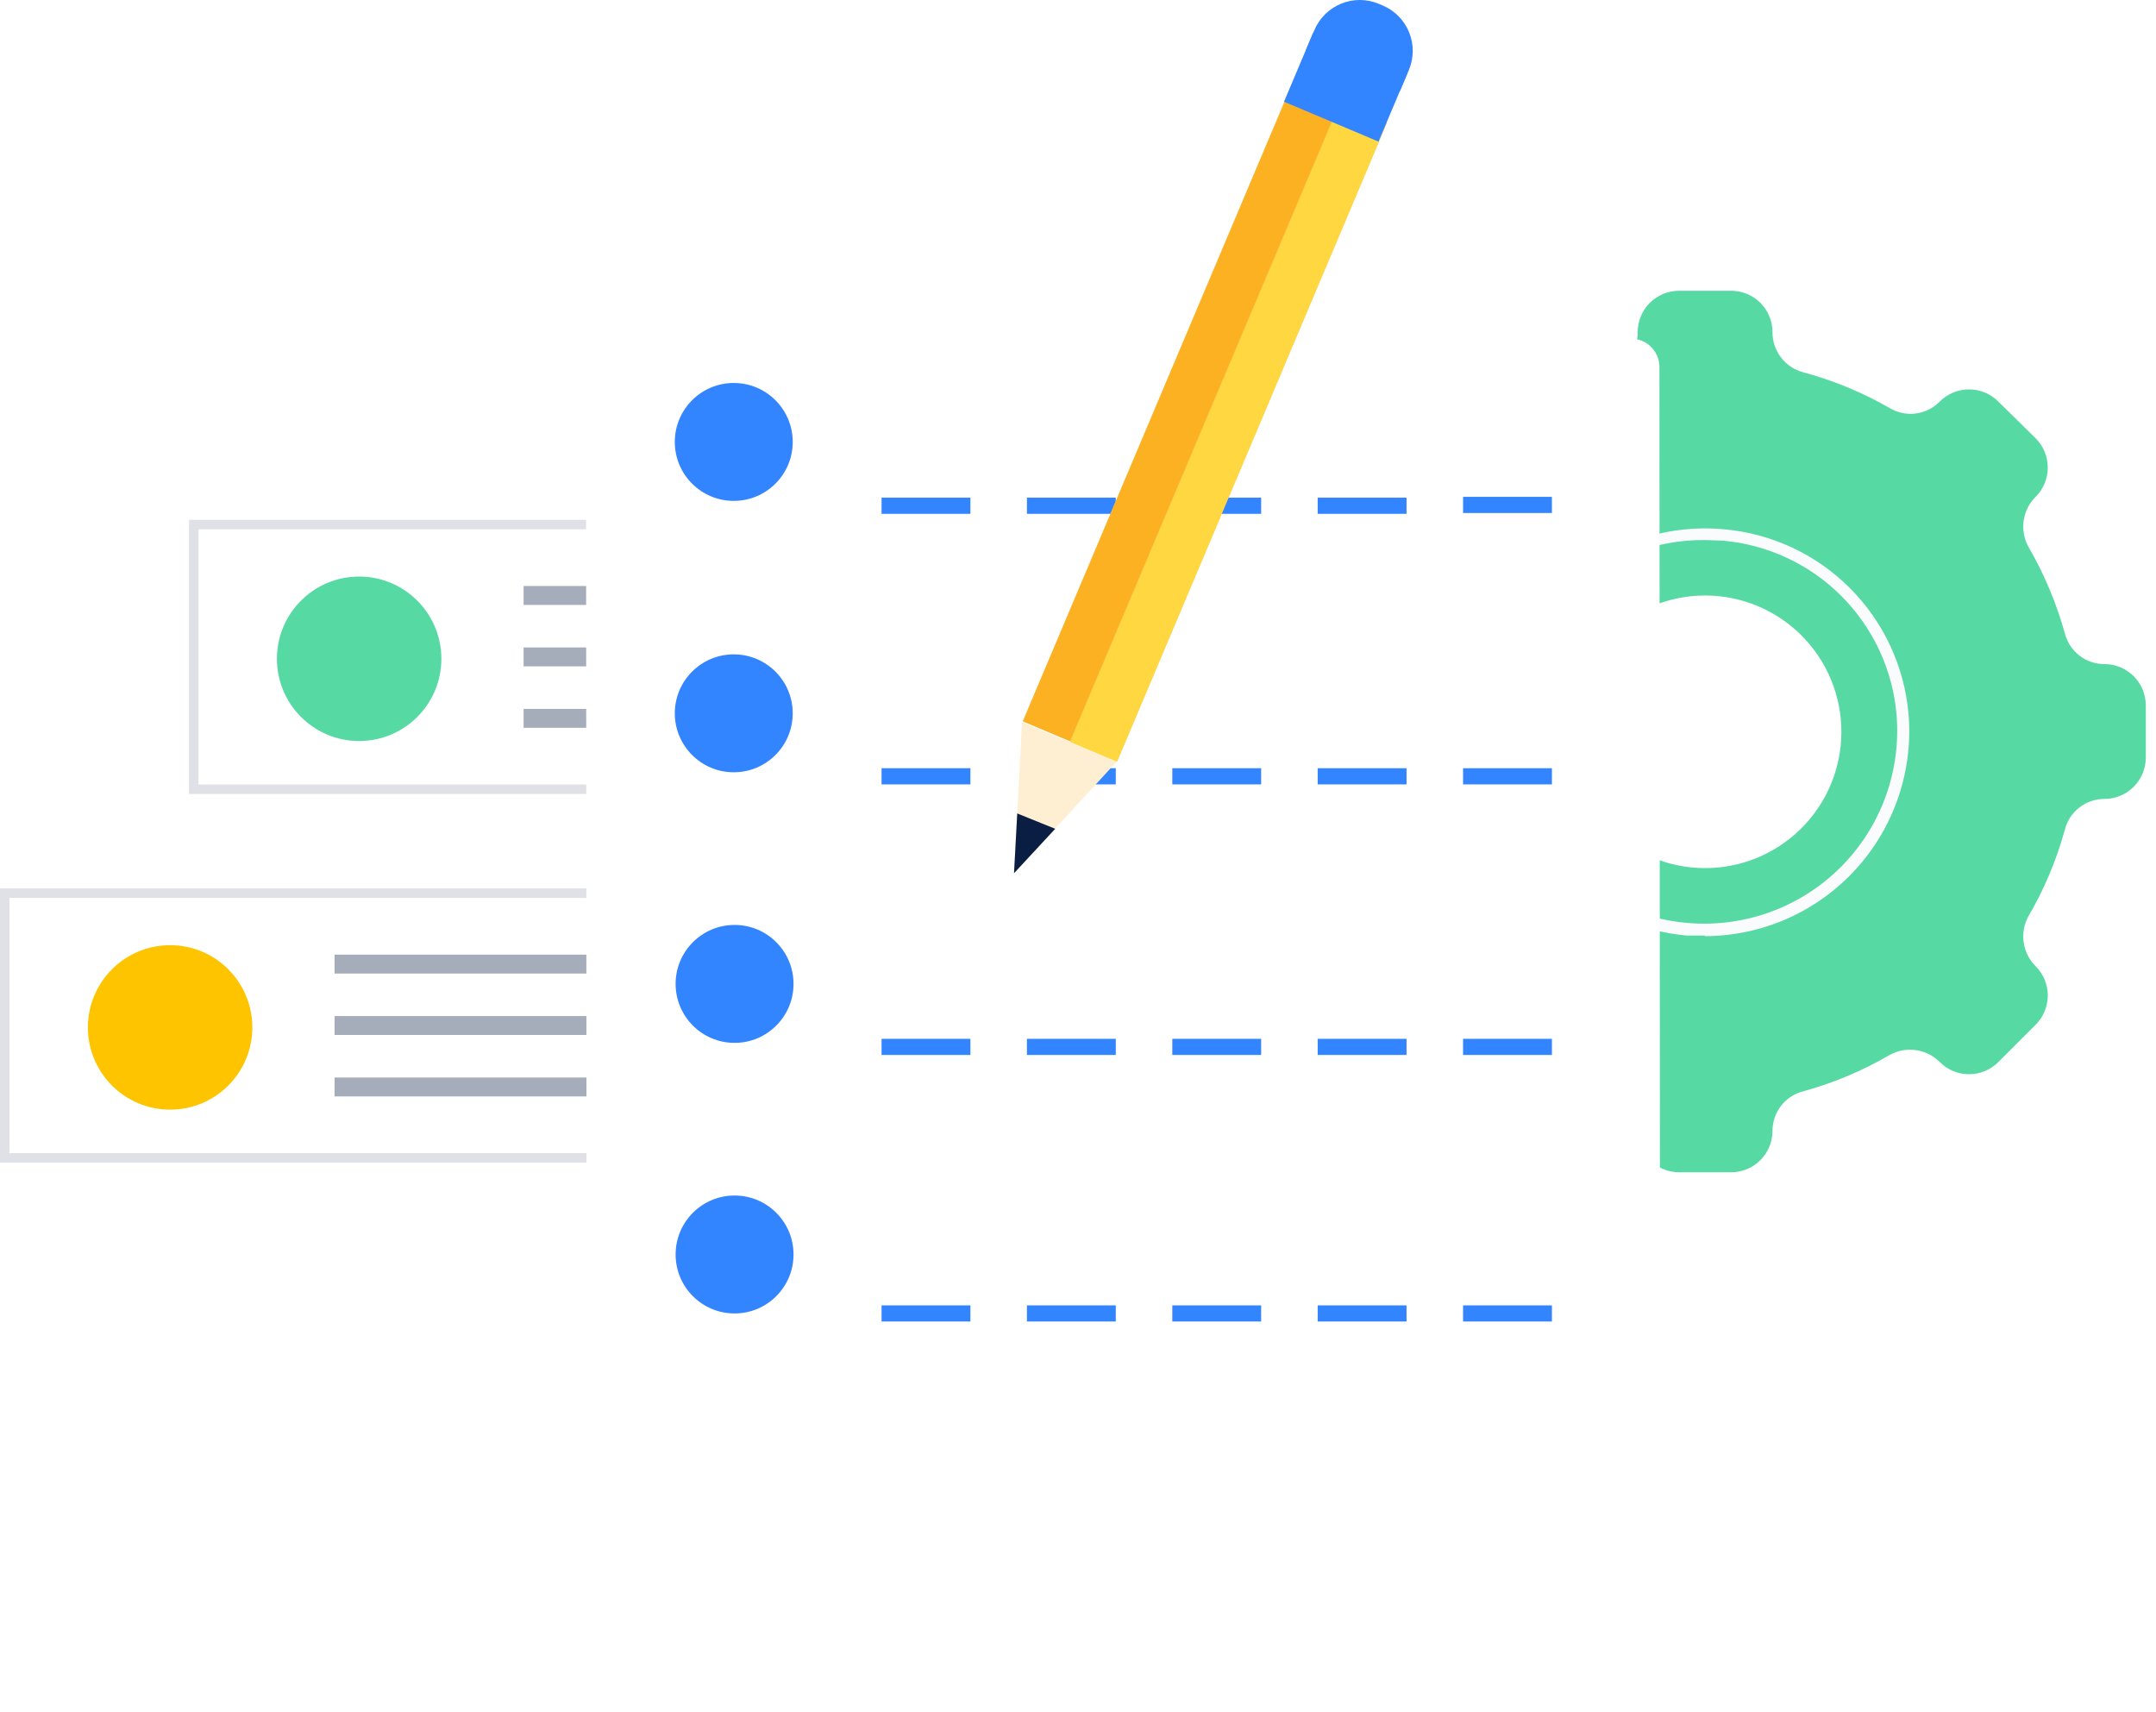 <svg width="199" height="158" viewBox="0 0 199 158" fill="none" xmlns="http://www.w3.org/2000/svg">
<path d="M198.058 69.919V65.107C198.058 64.095 197.656 63.125 196.94 62.409C196.224 61.693 195.254 61.291 194.242 61.291C193.407 61.294 192.594 61.017 191.933 60.507C191.272 59.995 190.801 59.279 190.592 58.471C189.813 55.665 188.679 52.97 187.218 50.451C186.818 49.717 186.667 48.873 186.787 48.046C186.906 47.218 187.29 46.452 187.882 45.861C188.239 45.506 188.524 45.084 188.717 44.619C188.911 44.154 189.011 43.655 189.011 43.151C189.011 42.647 188.911 42.148 188.717 41.683C188.524 41.218 188.239 40.796 187.882 40.441L184.453 37.068C184.098 36.71 183.676 36.426 183.21 36.232C182.745 36.038 182.246 35.938 181.743 35.938C181.239 35.938 180.74 36.038 180.275 36.232C179.81 36.426 179.388 36.71 179.033 37.068C178.445 37.666 177.674 38.052 176.842 38.162C176.01 38.272 175.166 38.101 174.442 37.676C171.926 36.223 169.23 35.107 166.423 34.358C165.61 34.138 164.892 33.655 164.382 32.985C163.872 32.315 163.597 31.494 163.602 30.652C163.602 29.64 163.2 28.669 162.485 27.954C161.769 27.238 160.798 26.836 159.786 26.836H154.975C153.963 26.836 152.992 27.238 152.276 27.954C151.561 28.669 151.159 29.64 151.159 30.652C151.164 31.494 150.889 32.315 150.379 32.985C149.869 33.655 149.151 34.138 148.338 34.358C145.534 35.117 142.839 36.232 140.319 37.676C139.595 38.101 138.751 38.272 137.919 38.162C137.087 38.052 136.316 37.666 135.728 37.068C135.374 36.71 134.952 36.426 134.486 36.232C134.021 36.038 133.522 35.938 133.018 35.938C132.515 35.938 132.016 36.038 131.55 36.232C131.085 36.426 130.663 36.71 130.308 37.068L126.935 40.441C126.577 40.796 126.293 41.218 126.099 41.683C125.905 42.148 125.805 42.647 125.805 43.151C125.805 43.655 125.905 44.154 126.099 44.619C126.293 45.084 126.577 45.506 126.935 45.861C127.534 46.449 127.919 47.22 128.029 48.051C128.139 48.883 127.968 49.728 127.543 50.451C126.1 52.972 124.985 55.667 124.225 58.471C124.005 59.284 123.522 60.002 122.852 60.511C122.182 61.022 121.362 61.296 120.519 61.291C119.507 61.291 118.537 61.693 117.821 62.409C117.105 63.125 116.703 64.095 116.703 65.107V69.919C116.703 70.931 117.105 71.902 117.821 72.617C118.537 73.333 119.507 73.735 120.519 73.735C121.362 73.73 122.182 74.004 122.852 74.515C123.522 75.025 124.005 75.743 124.225 76.556C124.974 79.363 126.09 82.059 127.543 84.575C127.968 85.298 128.139 86.143 128.029 86.975C127.919 87.806 127.534 88.578 126.935 89.165C126.577 89.52 126.293 89.942 126.099 90.407C125.905 90.873 125.805 91.371 125.805 91.875C125.805 92.379 125.905 92.878 126.099 93.343C126.293 93.808 126.577 94.231 126.935 94.585L130.308 98.014C130.663 98.372 131.085 98.656 131.55 98.85C132.016 99.044 132.515 99.144 133.018 99.144C133.522 99.144 134.021 99.044 134.486 98.85C134.952 98.656 135.374 98.372 135.728 98.014C136.319 97.423 137.086 97.039 137.913 96.919C138.741 96.799 139.585 96.951 140.319 97.351C142.838 98.812 145.532 99.946 148.338 100.724C149.147 100.933 149.863 101.405 150.374 102.066C150.884 102.727 151.161 103.539 151.159 104.374C151.159 105.387 151.561 106.357 152.276 107.073C152.992 107.788 153.963 108.191 154.975 108.191H159.786C160.798 108.191 161.769 107.788 162.485 107.073C163.2 106.357 163.602 105.387 163.602 104.374C163.6 103.539 163.877 102.727 164.387 102.066C164.898 101.405 165.614 100.933 166.423 100.724C169.233 99.956 171.929 98.822 174.442 97.351C175.177 96.951 176.021 96.799 176.848 96.919C177.675 97.039 178.442 97.423 179.033 98.014C179.388 98.372 179.81 98.656 180.275 98.85C180.74 99.044 181.239 99.144 181.743 99.144C182.246 99.144 182.745 99.044 183.21 98.85C183.676 98.656 184.098 98.372 184.453 98.014L187.882 94.585C188.239 94.231 188.524 93.808 188.717 93.343C188.911 92.878 189.011 92.379 189.011 91.875C189.011 91.371 188.911 90.873 188.717 90.407C188.524 89.942 188.239 89.52 187.882 89.165C187.29 88.575 186.906 87.808 186.787 86.981C186.667 86.153 186.818 85.309 187.218 84.575C188.689 82.061 189.823 79.365 190.592 76.556C190.801 75.747 191.272 75.031 191.933 74.52C192.594 74.009 193.407 73.733 194.242 73.735C195.254 73.735 196.224 73.333 196.94 72.617C197.656 71.902 198.058 70.931 198.058 69.919ZM169.907 66.379C170.215 69.702 169.191 73.011 167.06 75.577C164.928 78.145 161.864 79.76 158.542 80.068C155.22 80.376 151.911 79.351 149.344 77.22C146.777 75.088 145.162 72.025 144.854 68.702C144.701 67.058 144.874 65.398 145.363 63.82C145.852 62.242 146.646 60.775 147.701 59.504C149.833 56.937 152.897 55.322 156.219 55.014C159.541 54.706 162.85 55.73 165.417 57.862C167.984 59.993 169.599 63.057 169.907 66.379Z" fill="#57D9A3"/>
<path d="M157.353 86.345H155.694C151.306 85.959 147.194 84.041 144.079 80.926C140.964 77.811 139.045 73.699 138.66 69.311C138.404 66.56 138.758 63.787 139.696 61.188C140.634 58.589 142.133 56.229 144.086 54.275C146.04 52.322 148.401 50.822 150.999 49.884C153.598 48.946 156.372 48.593 159.123 48.848C163.511 49.234 167.623 51.153 170.737 54.267C173.852 57.382 175.771 61.494 176.157 65.882C176.379 68.488 176.057 71.112 175.214 73.588C174.37 76.064 173.022 78.337 171.255 80.266C169.487 82.194 167.34 83.734 164.947 84.791C162.554 85.847 159.968 86.395 157.353 86.401V86.345ZM157.408 49.844C152.815 49.786 148.379 51.516 145.038 54.668C141.697 57.821 139.713 62.149 139.505 66.738C139.296 71.327 140.881 75.817 143.922 79.259C146.964 82.701 151.225 84.826 155.804 85.184C158.387 85.402 160.986 85.055 163.42 84.165C165.854 83.275 168.066 81.864 169.898 80.032C171.731 78.199 173.142 75.988 174.031 73.554C174.921 71.12 175.269 68.52 175.051 65.938C174.69 61.805 172.883 57.933 169.95 54.999C167.017 52.066 163.144 50.26 159.012 49.899L157.408 49.844Z" fill="#FAFBFC"/>
<path d="M0.436 106.862V82.436H91.16V106.862H0.436Z" fill="white" stroke="#DFE1E6" stroke-width="0.872"/>
<path d="M15.702 102.413C19.894 102.413 23.291 99.015 23.291 94.824C23.291 90.632 19.894 87.234 15.702 87.234C11.511 87.234 8.113 90.632 8.113 94.824C8.113 99.015 11.511 102.413 15.702 102.413Z" fill="#FFC400"/>
<path d="M85.926 88.106H30.881V89.851H85.926V88.106Z" fill="#A5ADBA"/>
<path d="M57.923 99.447H30.881V101.192H57.923V99.447Z" fill="#A5ADBA"/>
<path d="M85.926 93.776H30.881V95.521H85.926V93.776Z" fill="#A5ADBA"/>
<path d="M17.883 72.84V48.415H108.606V72.84H17.883Z" fill="white" stroke="#DFE1E6" stroke-width="0.872"/>
<path d="M33.149 68.392C37.34 68.392 40.738 64.994 40.738 60.802C40.738 56.611 37.34 53.213 33.149 53.213C28.957 53.213 25.56 56.611 25.56 60.802C25.56 64.994 28.957 68.392 33.149 68.392Z" fill="#57D9A3"/>
<path d="M103.373 54.085H48.328V55.83H103.373V54.085Z" fill="#A5ADBA"/>
<path d="M75.37 65.426H48.328V67.171H75.37V65.426Z" fill="#A5ADBA"/>
<path d="M103.373 59.755H48.328V61.5H103.373V59.755Z" fill="#A5ADBA"/>
<g filter="url(#filter0_d)">
<g filter="url(#filter1_dd)">
<path d="M150.549 18.637C151.993 18.637 153.165 19.807 153.166 21.252L153.229 120.328C153.23 121.773 152.059 122.946 150.614 122.947L97.47 123H56.767C55.322 123 54.151 121.83 54.15 120.385L54.087 21.255C54.086 19.809 55.258 18.637 56.704 18.637H150.549Z" fill="white"/>
</g>
<path d="M67.727 36.229C70.732 36.229 73.169 33.793 73.169 30.788C73.169 27.782 70.732 25.346 67.727 25.346C64.722 25.346 62.285 27.782 62.285 30.788C62.285 33.793 64.722 36.229 67.727 36.229Z" fill="#3384FF"/>
<path d="M81.369 37.422V35.931H89.569V37.422H81.369ZM94.787 37.422V35.931H102.987V37.422H94.787ZM108.205 37.422V35.931H116.405V37.422H108.205ZM121.623 37.422V35.931H129.823V37.422H121.623ZM135.042 37.347V35.856H143.242V37.347H135.042Z" fill="#3384FF"/>
<path d="M67.727 61.276C70.732 61.276 73.169 58.839 73.169 55.834C73.169 52.829 70.732 50.393 67.727 50.393C64.722 50.393 62.285 52.829 62.285 55.834C62.285 58.839 64.722 61.276 67.727 61.276Z" fill="#3384FF"/>
<path d="M81.369 62.393V60.902H89.569V62.393H81.369ZM94.787 62.393V60.902H102.987V62.393H94.787ZM108.205 62.393V60.902H116.405V62.393H108.205ZM121.623 62.393V60.902H129.823V62.393H121.623ZM135.042 62.393V60.902H143.242V62.393H135.042Z" fill="#3384FF"/>
<path d="M67.802 86.249C70.807 86.249 73.243 83.812 73.243 80.807C73.243 77.801 70.807 75.365 67.802 75.365C64.796 75.365 62.36 77.801 62.36 80.807C62.36 83.812 64.796 86.249 67.802 86.249Z" fill="#3384FF"/>
<path d="M81.369 87.367V85.876H89.569V87.367H81.369ZM94.787 87.367V85.876H102.987V87.367H94.787ZM108.205 87.367V85.876H116.405V87.367H108.205ZM121.623 87.367V85.876H129.823V87.367H121.623ZM135.042 87.367V85.876H143.242V87.367H135.042Z" fill="#3384FF"/>
<path d="M67.802 111.222C70.807 111.222 73.243 108.785 73.243 105.78C73.243 102.774 70.807 100.338 67.802 100.338C64.796 100.338 62.36 102.774 62.36 105.78C62.36 108.785 64.796 111.222 67.802 111.222Z" fill="#3384FF"/>
<path d="M81.369 111.966V110.476H89.569V111.966H81.369ZM94.787 111.966V110.476H102.987V111.966H94.787ZM108.205 111.966V110.476H116.405V111.966H108.205ZM121.623 111.966V110.476H129.823V111.966H121.623ZM135.042 111.966V110.476H143.242V111.966H135.042Z" fill="#3384FF"/>
</g>
<path d="M93.594 80.592L103.062 70.305L94.34 66.652L93.594 80.592Z" fill="#FEEFD3"/>
<path d="M93.892 75.076L93.594 80.593L97.396 76.493L93.892 75.076Z" fill="#091E42"/>
<path d="M129.228 8.385L120.507 4.701L121.318 2.778C121.788 1.667 122.679 0.788 123.796 0.334C124.914 -0.12 126.166 -0.111 127.277 0.358L127.621 0.503C128.731 0.973 129.61 1.864 130.064 2.982C130.517 4.099 130.509 5.351 130.04 6.462L129.228 8.385Z" fill="#3384FF"/>
<path d="M94.412 66.534L103.134 70.218L128.016 11.313L119.295 7.629L94.412 66.534Z" fill="#FDC150"/>
<path d="M98.769 68.48L103.094 70.308L127.977 11.403L123.651 9.575L98.769 68.48Z" fill="#FFD740"/>
<path d="M94.422 66.586L98.748 68.413L123.631 9.508L119.305 7.681L94.422 66.586Z" fill="#FCB123"/>
<path d="M118.516 9.386L127.237 13.07L129.92 6.718L121.199 3.034L118.516 9.386Z" fill="#3384FF"/>
<defs>
<filter id="filter0_d" x="29.087" y="3.637" width="149.142" height="154.364" filterUnits="userSpaceOnUse" color-interpolation-filters="sRGB">
<feFlood flood-opacity="0" result="BackgroundImageFix"/>
<feColorMatrix in="SourceAlpha" type="matrix" values="0 0 0 0 0 0 0 0 0 0 0 0 0 0 0 0 0 0 127 0"/>
<feOffset dy="10"/>
<feGaussianBlur stdDeviation="12.5"/>
<feColorMatrix type="matrix" values="0 0 0 0 0.035 0 0 0 0 0.118 0 0 0 0 0.259 0 0 0 0.11 0"/>
<feBlend mode="normal" in2="BackgroundImageFix" result="effect1_dropShadow"/>
<feBlend mode="normal" in="SourceGraphic" in2="effect1_dropShadow" result="shape"/>
</filter>
<filter id="filter1_dd" x="49.725" y="16.892" width="107.866" height="113.087" filterUnits="userSpaceOnUse" color-interpolation-filters="sRGB">
<feFlood flood-opacity="0" result="BackgroundImageFix"/>
<feColorMatrix in="SourceAlpha" type="matrix" values="0 0 0 0 0 0 0 0 0 0 0 0 0 0 0 0 0 0 127 0"/>
<feOffset/>
<feGaussianBlur stdDeviation="0.436"/>
<feColorMatrix type="matrix" values="0 0 0 0 0.035 0 0 0 0 0.118 0 0 0 0 0.259 0 0 0 0.31 0"/>
<feBlend mode="normal" in2="BackgroundImageFix" result="effect1_dropShadow"/>
<feColorMatrix in="SourceAlpha" type="matrix" values="0 0 0 0 0 0 0 0 0 0 0 0 0 0 0 0 0 0 127 0"/>
<feOffset dy="2.617"/>
<feGaussianBlur stdDeviation="2.181"/>
<feColorMatrix type="matrix" values="0 0 0 0 0.035 0 0 0 0 0.118 0 0 0 0 0.259 0 0 0 0.2 0"/>
<feBlend mode="normal" in2="effect1_dropShadow" result="effect2_dropShadow"/>
<feBlend mode="normal" in="SourceGraphic" in2="effect2_dropShadow" result="shape"/>
</filter>
</defs>
</svg>
